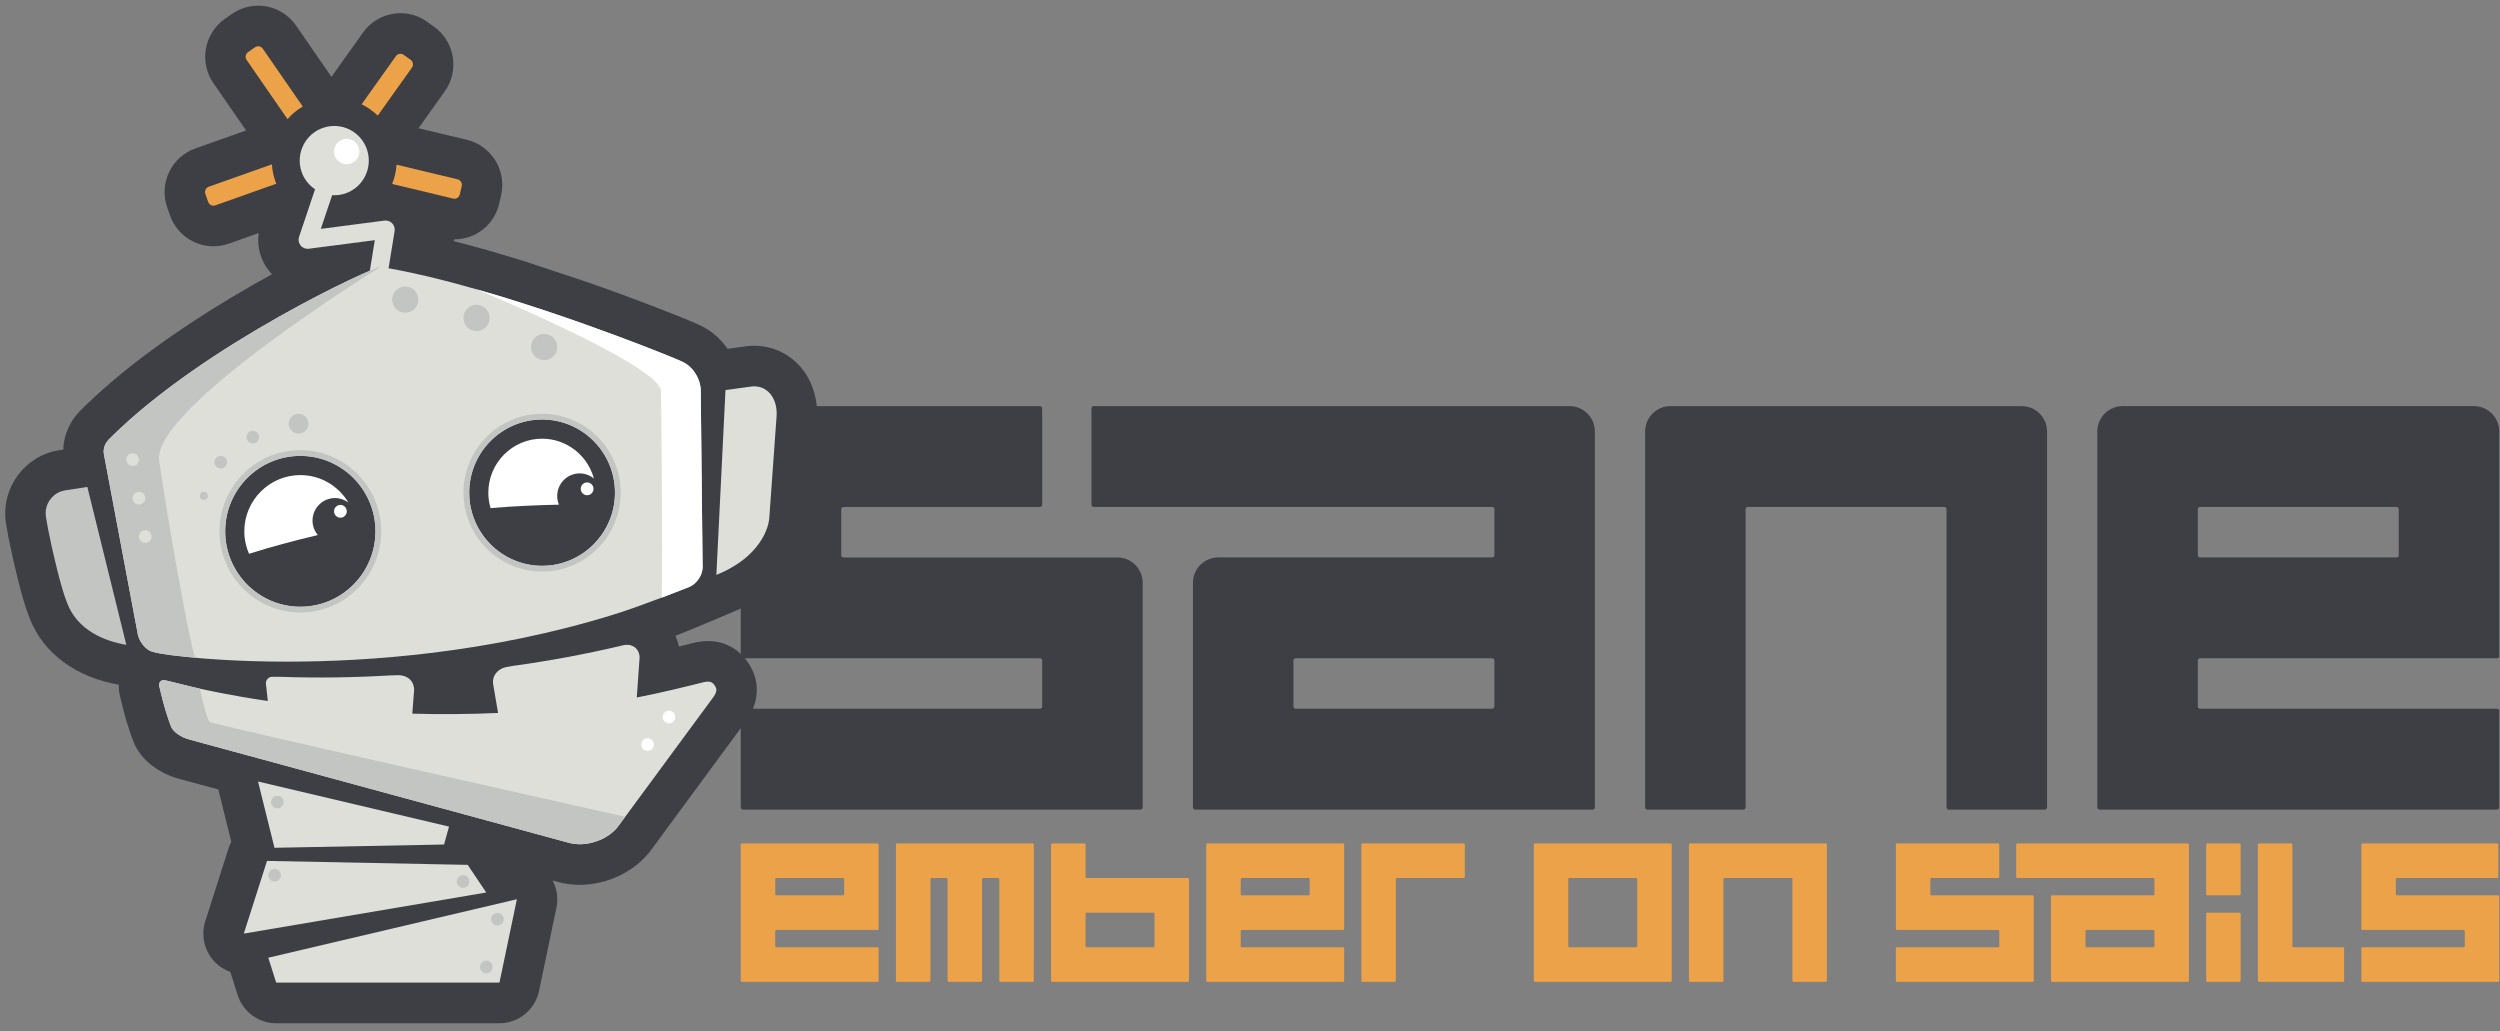 <svg id="sane-logo" version="1.1"  xmlns="http://www.w3.org/2000/svg" x="0px" y="0px" viewBox="-105 314 400 165"
   style="enable-background:new -105 314 400 165;" xml:space="preserve">
      <rect x="-105" y="314" width="400" height="165" fill="#808080" stroke="none"/>
      <g id="ember-on-sails" transform="translate(116.832, 133.193)">
        <path id="Fill-42" style="fill:#ECA248;" d="M-103.313,315.94v21.782c0,0.101,0.083,0.185,0.184,0.185h21.697
          c0.103,0,0.184-0.083,0.184-0.185v-5.167c0-0.103-0.081-0.185-0.184-0.185h-16.18c-0.101,0-0.184-0.083-0.184-0.187v-2.399
          c0-0.101,0.083-0.185,0.184-0.185h16.18c0.103,0,0.184-0.083,0.184-0.185V315.94c0-0.101-0.081-0.185-0.184-0.185h-21.697
          C-103.23,315.755-103.313,315.839-103.313,315.94L-103.313,315.94z M-86.947,324.063h-10.665c-0.101,0-0.184-0.083-0.184-0.185
          v-2.403c0-0.101,0.083-0.183,0.184-0.183h10.665c0.103,0,0.184,0.082,0.184,0.183v2.403
          C-86.762,323.98-86.844,324.063-86.947,324.063L-86.947,324.063z"/>
        <path id="Fill-43" style="fill:#ECA248;" d="M-78.485,315.94v21.782c0,0.101,0.081,0.185,0.184,0.185h5.149
          c0.101,0,0.184-0.083,0.184-0.185v-16.248c0-0.101,0.081-0.183,0.182-0.183h2.39c0.103,0,0.184,0.082,0.184,0.183v16.248
          c0,0.101,0.083,0.185,0.184,0.185h5.149c0.103,0,0.184-0.083,0.184-0.185v-16.248c0-0.101,0.083-0.183,0.184-0.183h2.39
          c0.103,0,0.184,0.082,0.184,0.183v16.248c0,0.101,0.083,0.185,0.184,0.185h5.149c0.101,0,0.184-0.083,0.184-0.185V315.94
          c0-0.101-0.083-0.185-0.184-0.185h-21.697C-78.404,315.755-78.485,315.839-78.485,315.94"/>
        <path id="Fill-44" style="fill:#ECA248;" d="M-48.145,321.105v-5.165c0-0.101-0.083-0.185-0.184-0.185h-5.149
          c-0.101,0-0.184,0.083-0.184,0.185v21.782c0,0.101,0.083,0.185,0.184,0.185h21.699c0.103,0,0.184-0.083,0.184-0.185v-16.248
          c0-0.101-0.081-0.183-0.184-0.183H-47.96C-48.061,321.292-48.145,321.208-48.145,321.105L-48.145,321.105z M-37.295,332.371
          H-47.96c-0.101,0-0.184-0.083-0.184-0.187v-5.169c0-0.101,0.083-0.185,0.184-0.185h10.665c0.103,0,0.184,0.083,0.184,0.185
          v5.169C-37.111,332.287-37.192,332.371-37.295,332.371L-37.295,332.371z"/>
        <path id="Fill-45" style="fill:#ECA248;" d="M-28.834,315.94v21.782c0,0.101,0.081,0.185,0.184,0.185h21.697
          c0.103,0,0.184-0.083,0.184-0.185v-5.167c0-0.103-0.081-0.185-0.184-0.185h-16.182c-0.101,0-0.184-0.083-0.184-0.187v-2.399
          c0-0.101,0.083-0.185,0.184-0.185h16.182c0.103,0,0.184-0.083,0.184-0.185V315.94c0-0.101-0.081-0.185-0.184-0.185H-28.65
          C-28.752,315.755-28.834,315.839-28.834,315.94L-28.834,315.94z M-12.467,324.063h-10.667c-0.101,0-0.184-0.083-0.184-0.185
          v-2.403c0-0.101,0.083-0.183,0.184-0.183h10.667c0.101,0,0.184,0.082,0.184,0.183v2.403
          C-12.283,323.98-12.366,324.063-12.467,324.063L-12.467,324.063z"/>
        <path id="Fill-46" style="fill:#ECA248;" d="M12.541,315.94c0-0.101-0.081-0.185-0.182-0.185H-3.826
          c-0.101,0-0.184,0.083-0.184,0.185v21.782c0,0.101,0.083,0.185,0.184,0.185h5.149c0.101,0,0.184-0.083,0.184-0.185v-16.248
          c0-0.101,0.083-0.183,0.184-0.183h10.667c0.101,0,0.182-0.083,0.182-0.187V315.94"/>
        <path id="Fill-47" style="fill:#ECA248;" d="M48.4,315.94v21.782c0,0.101,0.083,0.185,0.184,0.185h5.15
          c0.101,0,0.184-0.083,0.184-0.185v-16.248c0-0.101,0.083-0.183,0.184-0.183h10.669c0.101,0,0.184,0.082,0.184,0.183v16.248
          c0,0.101,0.081,0.185,0.184,0.185h5.145c0.101,0,0.184-0.083,0.184-0.185V315.94c0-0.101-0.083-0.185-0.184-0.185H48.584
          C48.483,315.755,48.4,315.839,48.4,315.94"/>
        <path id="Fill-48" style="fill:#ECA248;" d="M23.762,315.755c-0.103,0-0.186,0.083-0.186,0.185v21.782
          c0,0.101,0.083,0.185,0.186,0.185h21.697c0.101,0,0.184-0.083,0.184-0.185V315.94c0-0.101-0.083-0.185-0.184-0.185H23.762
          L23.762,315.755z M29.091,332.184v-10.709c0-0.101,0.083-0.183,0.184-0.183h10.669c0.103,0,0.184,0.082,0.184,0.183v10.709
          c0,0.103-0.081,0.187-0.184,0.187H29.275C29.174,332.371,29.091,332.287,29.091,332.184L29.091,332.184z"/>
        <path id="Fill-49" style="fill:#ECA248;" d="M81.505,315.94v13.474c0,0.101,0.083,0.185,0.184,0.185h16.182
          c0.101,0,0.184,0.083,0.184,0.185v2.399c0,0.103-0.083,0.187-0.184,0.187H81.689c-0.101,0-0.184,0.082-0.184,0.185v5.167
          c0,0.101,0.083,0.185,0.184,0.185h21.695c0.103,0,0.184-0.083,0.184-0.185v-13.474c0-0.103-0.081-0.185-0.184-0.185h-16.18
          c-0.103,0-0.184-0.083-0.184-0.185v-2.403c0-0.101,0.081-0.183,0.184-0.183h10.667c0.101,0,0.184-0.083,0.184-0.187v-5.165
          c0-0.101-0.083-0.185-0.184-0.185H81.689C81.588,315.755,81.505,315.839,81.505,315.94"/>
        <path id="Fill-50" style="fill:#ECA248;" d="M100.943,321.292h21.754c0.101,0,0.184,0.082,0.184,0.183v2.403
          c0,0.101-0.083,0.185-0.184,0.185h-16.184c-0.101,0-0.184,0.082-0.184,0.185v13.474c0,0.101,0.083,0.185,0.184,0.185h21.701
          c0.101,0,0.184-0.083,0.184-0.185V315.94c0-0.101-0.083-0.185-0.184-0.185h-27.271c-0.101,0-0.184,0.083-0.184,0.185v5.165
          C100.758,321.208,100.842,321.292,100.943,321.292L100.943,321.292z M122.697,332.371h-10.665c-0.101,0-0.184-0.083-0.184-0.187
          v-2.399c0-0.101,0.083-0.185,0.184-0.185h10.665c0.101,0,0.184,0.083,0.184,0.185v2.399
          C122.881,332.287,122.798,332.371,122.697,332.371L122.697,332.371z"/>
        <path id="Fill-51" style="fill:#ECA248;" d="M131.156,315.94v7.938c0,0.101,0.081,0.185,0.184,0.185h5.149
          c0.101,0,0.182-0.083,0.182-0.185v-7.938c0-0.101-0.081-0.185-0.182-0.185h-5.149
          C131.238,315.755,131.156,315.839,131.156,315.94"/>
        <path id="Fill-52" style="fill:#ECA248;" d="M131.341,337.907h5.149c0.101,0,0.182-0.083,0.182-0.185v-10.707
          c0-0.101-0.081-0.185-0.182-0.185h-5.149c-0.103,0-0.184,0.083-0.184,0.185v10.707
          C131.156,337.824,131.238,337.907,131.341,337.907"/>
        <path id="Fill-53" style="fill:#ECA248;" d="M155.982,315.94v13.474c0,0.101,0.081,0.185,0.184,0.185h16.182
          c0.101,0,0.184,0.083,0.184,0.185v2.399c0,0.103-0.083,0.187-0.184,0.187h-16.182c-0.103,0-0.184,0.082-0.184,0.185v5.167
          c0,0.101,0.081,0.185,0.184,0.185h21.699c0.101,0,0.184-0.083,0.184-0.185v-13.474c0-0.103-0.083-0.185-0.184-0.185h-16.182
          c-0.103,0-0.184-0.083-0.184-0.185v-2.403c0-0.101,0.081-0.183,0.184-0.183h16.03c0.101,0,0.184-0.083,0.184-0.187v-5.165
          c0-0.101-0.083-0.185-0.184-0.185h-21.547C156.063,315.755,155.982,315.839,155.982,315.94"/>
        <path id="Fill-54" style="fill:#ECA248;" d="M144.949,332.184V315.94c0-0.101-0.083-0.185-0.184-0.185h-5.15
          c-0.101,0-0.184,0.083-0.184,0.185v21.782c0,0.101,0.083,0.185,0.184,0.185h13.426c0.101,0,0.184-0.083,0.184-0.185v-5.167
          c0-0.103-0.083-0.185-0.184-0.185h-7.907C145.032,332.371,144.949,332.287,144.949,332.184"/>
      </g>
      <g id="sane" transform="translate(116.832, 63.614)">
        <path id="Fill-1" style="fill:#3D3F45;" d="M-103.313,319.431v35.912c0,0.205,0.164,0.37,0.368,0.37h47.497
          c0.204,0,0.368,0.165,0.368,0.37v7.33c0,0.205-0.164,0.37-0.368,0.37h-47.497c-0.204,0-0.368,0.165-0.368,0.37v15.403
          c0,0.205,0.164,0.37,0.368,0.37h63.576c0.204,0,0.368-0.165,0.368-0.37v-35.912c0-2.248-1.814-4.069-4.053-4.069h-43.812
          c-0.204,0-0.368-0.165-0.368-0.37v-7.334c0-0.205,0.164-0.37,0.368-0.37h31.418c0.204,0,0.368-0.165,0.368-0.37v-15.399
          c0-0.205-0.164-0.37-0.368-0.37h-43.812C-101.499,315.362-103.313,317.185-103.313,319.431"/>
        <path id="Fill-2" style="fill:#3D3F45;" d="M-46.822,331.5h63.723c0.204,0,0.368,0.165,0.368,0.37v7.334
          c0,0.205-0.164,0.37-0.368,0.37h-43.81c-2.24,0-4.053,1.821-4.053,4.069v35.912c0,0.205,0.164,0.37,0.368,0.37H32.98
          c0.204,0,0.368-0.165,0.368-0.37v-60.124c0-2.246-1.814-4.069-4.053-4.069h-76.117c-0.204,0-0.368,0.165-0.368,0.37v15.399
          C-47.19,331.335-47.026,331.5-46.822,331.5L-46.822,331.5z M16.901,363.782h-31.416c-0.204,0-0.368-0.165-0.368-0.37v-7.33
          c0-0.205,0.164-0.37,0.368-0.37h31.416c0.204,0,0.368,0.165,0.368,0.37v7.33C17.269,363.617,17.105,363.782,16.901,363.782
          L16.901,363.782z"/>
        <path id="Fill-3" style="fill:#3D3F45;" d="M41.388,319.431v60.124c0,0.205,0.164,0.37,0.368,0.37h15.341
          c0.204,0,0.37-0.165,0.37-0.37V331.87c0-0.205,0.164-0.37,0.368-0.37h31.416c0.204,0,0.368,0.165,0.368,0.37v47.685
          c0,0.205,0.164,0.37,0.368,0.37h15.343c0.204,0,0.368-0.165,0.368-0.37v-60.124c0-2.246-1.814-4.069-4.053-4.069H45.44
          C43.202,315.362,41.388,317.185,41.388,319.431"/>
        <path id="Fill-4" style="fill:#3D3F45;" d="M113.737,319.431v60.124c0,0.205,0.164,0.37,0.368,0.37h63.576
          c0.204,0,0.368-0.165,0.368-0.37v-15.403c0-0.205-0.164-0.37-0.368-0.37h-47.497c-0.204,0-0.368-0.165-0.368-0.37v-7.33
          c0-0.205,0.164-0.37,0.368-0.37h47.497c0.204,0,0.368-0.165,0.368-0.37v-35.912c0-2.246-1.816-4.069-4.053-4.069H117.79
          C115.55,315.362,113.737,317.185,113.737,319.431L113.737,319.431z M161.602,339.573h-31.418c-0.204,0-0.368-0.165-0.368-0.37
          v-7.334c0-0.205,0.164-0.37,0.368-0.37h31.418c0.204,0,0.368,0.165,0.368,0.37v7.334
          C161.97,339.408,161.806,339.573,161.602,339.573L161.602,339.573z"/>
      </g>
      <g id="Boiler">
        <path id="Fill-5" style="fill:#3D3F45;" d="M22.855,372.454c-2.19-2.362-5.35-3.485-8.543-3.042l-2.899,0.398
          c-0.974-1.39-2.214-2.549-3.65-3.372c-0.01-0.008-0.022-0.014-0.032-0.022c-0.152-0.091-0.307-0.179-0.463-0.256l-0.006,0.008
          c-2.79-1.374-12.752-5.045-12.844-5.079c-0.022-0.008-0.055-0.022-0.089-0.032l-3.267-1.181c-0.04-0.014-0.081-0.03-0.121-0.044
          l-1.685-0.594l-9.958-3.312c-0.596-0.187-1.192-0.374-1.82-0.565l-4.378-1.3c-0.075-0.02-0.149-0.042-0.222-0.062
          c-1.834-0.521-3.606-0.998-5.309-1.433l0.135-0.274c3.453,0,6.404-2.36,7.17-5.727l0.309-1.344
          c0.897-3.934-1.552-7.906-5.473-8.85l-7.752-1.857l4.214-5.914c2.356-3.304,1.6-7.928-1.719-10.323l-1.089-0.777
          c-1.257-0.909-2.739-1.388-4.287-1.388c-2.374,0-4.614,1.157-5.994,3.093l-5.05,7.087l-5.675-8.21
          c-1.372-1.988-3.634-3.173-6.046-3.173c-1.515,0-2.966,0.457-4.21,1.328l-1.127,0.787c-3.323,2.334-4.139,6.95-1.832,10.276
          l5.234,7.57l-8.145,2.887c-3.824,1.364-5.832,5.596-4.481,9.423l0.457,1.304c1.04,2.942,3.83,4.922,6.943,4.922
          c0.836,0,1.661-0.141,2.448-0.421l4.788-1.696c-0.299,2.175,0.289,4.377,1.709,6.107c0.135,0.167,0.273,0.324,0.418,0.477
          c-8.41,4.62-18.796,11.099-27.087,18.456c-1.152,1.026-2.242,2.046-3.242,3.036c-0.018,0.016-0.034,0.034-0.051,0.052
          c-2.226,2.125-2.855,4.455-2.988,6.077c-0.012,0.145-0.002,0.29-0.004,0.437l-0.715,0.109
          c-5.378,0.831-9.196,5.918-8.511,11.341c0.04,0.316,0.436,3.282,1.994,9.492c0.505,2.026,1.085,4.173,1.867,6.135
          c2.198,5.531,7.374,9.363,14.216,10.54c-0.002,0.565,0.051,1.131,0.178,1.698c0.004,0.016,0.412,1.813,0.899,3.541
          c0.071,0.254,0.145,0.505,0.22,0.753c0.463,1.535,0.743,2.27,1.03,3.03c1.248,3.32,4.558,5.284,7.234,6.012l6.4,1.739
          c0.018,0.097,0.028,0.195,0.051,0.29l2.006,8.091c-0.176,0.336-0.333,0.688-0.453,1.062l-3.711,11.632
          c-0.687,2.159-0.208,4.523,1.269,6.236c0.749,0.865,1.697,1.495,2.737,1.865l1.158,3.674c0.848,2.706,3.349,4.546,6.174,4.546
          h35.727c3.059,0,5.701-2.153,6.331-5.161l2.79-13.343c0.311-1.493,0.077-3.02-0.608-4.336l0.915,0.25
          c0.976,0.266,2.004,0.415,3.046,0.443l0.374,0.004c4.533,0,9.044-2.246,11.525-5.729l15.063-20.458
          c0.034-0.044,0.063-0.085,0.095-0.129c2.127-3.042,2.196-6.443,0.186-9.335c-1.499-2.165-3.76-3.358-6.36-3.358
          c-0.798,0-1.612,0.113-2.426,0.326c-0.537,0.137-1.309,0.33-2.218,0.553c-0.123-0.6-0.313-1.171-0.55-1.716
          c2.03-0.765,8.372-3.481,8.966-3.723c11.242-4.558,12.378-13.035,12.493-14.576l1.172-16.367
          C25.941,377.797,24.899,374.658,22.855,372.454"/>
        <path id="Fill-6" style="fill:#DEDFD9;" d="M7.119,376.469c-0.02-1.829-1.204-3.71-2.735-4.485
          c-0.004-0.002-0.008-0.014-0.01-0.014c-0.741-0.457-29.41-12.16-48.42-15.254l-0.069-0.024l-0.012,0.008
          c-0.014-0.002-0.028-0.004-0.04-0.006v-0.002l-0.002,0.002l-0.002-0.002v0.002c-1.008,0.022-27.846,12.194-43.099,27.293
          l0.012-0.002c-0.968,0.855-1.291,1.769-1.107,2.749c0,0,5.438,28.883,5.444,28.913c0.319,1.203,1.345,2.382,2.287,2.628
          c0.857,0.227,1.537,0.408,5.347,0.817c2.147,0.233,8.028,0.771,16.24,0.771c12.745,0,32.149-1.308,52.224-7.532
          c4.655-1.443,12.016-4.385,12.091-4.413c1.164-0.467,2.131-1.869,2.15-3.125C7.418,404.784,7.119,376.469,7.119,376.469
          L7.119,376.469z M-56.947,411.078c-6.628,0-12.02-5.415-12.02-12.067c0-6.654,5.392-12.067,12.02-12.067
          s12.02,5.413,12.02,12.067C-44.927,405.662-50.319,411.078-56.947,411.078L-56.947,411.078z M-18.265,404.529
          c-6.43,0-11.657-5.25-11.657-11.703c0-6.453,5.228-11.703,11.657-11.703c6.43,0,11.659,5.25,11.659,11.703
          C-6.606,399.279-11.836,404.529-18.265,404.529L-18.265,404.529z"/>
        <path id="Fill-7" style="fill:#DEDFD9;" d="M9.323,423.634c-0.35-0.505-0.77-0.741-1.899-0.443
          c-2.408,0.608-7.036,1.745-10.539,2.409l0.45-6.377c-0.008-1.419-1.137-2.278-2.523-1.998l-0.069,0.012
          c-6.059,1.443-12.022,2.525-17.754,3.318l-0.642,0.121c-1.715,0.193-2.701,1.497-2.426,2.902l0.77,4.497
          c-4.8,0.215-9.402,0.233-13.725,0.111l0.293-3.773c0-1.59-1.226-2.517-2.947-2.368l-0.651,0.008
          c-5.776,0.348-11.832,0.457-18.057,0.233l-1.036-0.002c-0.61,0-1.085,0.531-1.018,1.139l0.299,2.743
          c-6.006-0.895-10.24-1.823-11.99-2.236c-1.271-0.298-2.192-0.527-2.887-0.714c-0.869-0.203-1.487-0.356-1.499-0.358
          c-0.327-0.082-0.614-0.022-0.804,0.167c-0.192,0.191-0.257,0.475-0.182,0.805c0.006,0.022,0.497,2.177,0.994,3.825
          c0.398,1.308,0.616,1.889,0.893,2.622c0.293,0.783,1.558,1.676,2.877,2.034l2.263,0.618l45.556,12.399l12.966,3.529
          c0.489,0.133,1.002,0.205,1.525,0.219c2.465,0.068,5.145-1.131,6.481-3.042l15.103-20.508
          C9.82,424.564,9.673,424.14,9.323,423.634"/>
        <path id="Fill-8" style="fill:#DEDFD9;" d="M18.594,389.791l-0.513,7.173c0,0-0.275,5.697-8.461,9.019l1.459-29.571l4.113-0.565
          c2.444-0.338,4.273,1.801,4.061,4.749L18.594,389.791"/>
        <path id="Fill-9" style="fill:#FFFFFF;" d="M0.754,376.565c0.073,3.417,0.271,25.076,0.129,33.05
          c2.459-0.93,4.347-1.68,4.384-1.698c1.164-0.465,2.131-1.867,2.15-3.123c0-0.012-0.299-28.324-0.299-28.324
          c-0.02-1.831-1.204-3.71-2.735-4.487c-0.004,0-0.008-0.012-0.01-0.014c-0.56-0.346-16.954-7.065-33.135-11.683
          C-28.618,360.343,0.663,372.472,0.754,376.565"/>
        <path id="Fill-10" style="fill:#ECA248;" d="M-44.562,332.5l5.473-7.681c0.285-0.4,0.192-0.962-0.208-1.248l-1.111-0.795
          c-0.398-0.288-0.96-0.193-1.248,0.209l-5.485,7.701C-46.192,331.148-45.319,331.762-44.562,332.5"/>
        <path id="Fill-11" style="fill:#ECA248;" d="M-58.998,333.059c0.689-0.787,1.509-1.473,2.438-2.018l-6.396-9.254
          c-0.279-0.406-0.838-0.505-1.24-0.223l-1.121,0.783c-0.404,0.282-0.503,0.845-0.222,1.248L-58.998,333.059"/>
        <path id="Fill-12" style="fill:#ECA248;" d="M-31.792,342.688l-9.76-2.338c-0.073,1.066-0.311,2.107-0.703,3.083l9.756,2.338
          c0.477,0.113,0.958-0.185,1.069-0.666l0.305-1.334C-31.016,343.29-31.313,342.805-31.792,342.688"/>
        <path id="Fill-13" style="fill:#ECA248;" d="M-61.012,342.819c-0.273-0.837-0.43-1.684-0.479-2.525l-10.109,3.58
          c-0.463,0.167-0.709,0.682-0.545,1.145l0.451,1.292c0.166,0.465,0.677,0.712,1.139,0.547l9.758-3.457
          C-60.873,343.209-60.949,343.016-61.012,342.819"/>
        <path id="Fill-14" style="fill:#FFFFFF;" d="M2.608,427.89c0.459,0.318,0.578,0.95,0.261,1.411
          c-0.315,0.463-0.945,0.58-1.404,0.264c-0.459-0.318-0.578-0.95-0.263-1.411C1.519,427.693,2.145,427.574,2.608,427.89"/>
        <path id="Fill-15" style="fill:#FFFFFF;" d="M-0.808,432.287c0.463,0.318,0.58,0.948,0.265,1.411
          c-0.319,0.461-0.945,0.581-1.408,0.264c-0.459-0.318-0.578-0.95-0.261-1.413C-1.897,432.09-1.267,431.971-0.808,432.287"/>
        <path id="Fill-16" style="fill:#DEDFD9;" d="M-42.251,349.724c-0.319-0.328-0.772-0.489-1.226-0.431l-10.194,1.328l1.818-5.395
          c0.675,0.042,1.37-0.03,2.053-0.254c2.901-0.954,4.481-4.087,3.531-6.998c-0.949-2.91-4.069-4.499-6.968-3.545
          c-2.901,0.95-4.481,4.085-3.533,6.996c0.398,1.223,1.192,2.193,2.18,2.859l-2.562,7.612c-0.16,0.473-0.063,0.998,0.251,1.384
          c0.317,0.388,0.81,0.584,1.303,0.519l10.566-1.374l-2.16,13.343c-0.129,0.791,0.406,1.537,1.194,1.664
          c0.077,0.016,0.156,0.022,0.234,0.022c0.697,0,1.311-0.507,1.426-1.221l2.475-15.265
          C-41.792,350.513-41.937,350.053-42.251,349.724"/>
        <path id="Fill-17" style="fill:#FFFFFF;" d="M-47.511,338.245c0,1.125-0.907,2.036-2.028,2.036c-1.119,0-2.028-0.91-2.028-2.036
          c0-1.123,0.909-2.034,2.028-2.034C-48.418,336.211-47.511,337.122-47.511,338.245"/>
        <path id="Fill-18" style="fill:#FFFFFF;" d="M-49.513,395.81c0-0.567-0.455-1.024-1.02-1.024s-1.02,0.457-1.02,1.024
          s0.455,1.024,1.02,1.024S-49.513,396.377-49.513,395.81"/>
        <path id="Fill-19" style="fill:#FFFFFF;" d="M-10.038,392.21c0-0.567-0.457-1.024-1.02-1.024c-0.564,0-1.022,0.457-1.022,1.024
          s0.457,1.026,1.022,1.026C-10.495,393.236-10.038,392.777-10.038,392.21"/>
        <path id="Fill-20" style="fill:#FFFFFF;" d="M-54.996,397.305c0-1.998,1.612-3.616,3.602-3.616c0.802,0,1.535,0.27,2.133,0.716
          c-1.564-2.626-4.42-4.391-7.685-4.391c-4.941,0-8.962,4.036-8.962,8.997c0,1.278,0.271,2.495,0.752,3.596
          c3.442-1.087,7.137-2.087,11.006-2.996C-54.671,398.981-54.996,398.186-54.996,397.305"/>
        <path id="Fill-21" style="fill:#FFFFFF;" d="M-15.846,393.359c0-1.998,1.614-3.618,3.602-3.618c0.867,0,1.649,0.32,2.271,0.831
          c-0.992-3.67-4.329-6.381-8.293-6.381c-4.743,0-8.602,3.875-8.602,8.636c0,0.857,0.131,1.684,0.362,2.465
          c3.762-0.306,7.41-0.477,10.937-0.545C-15.745,394.319-15.846,393.852-15.846,393.359"/>
        <path id="Fill-22" style="fill:#C2C5C2;" d="M-56.947,386.023c-7.133,0-12.937,5.827-12.937,12.987
          c0,7.161,5.804,12.989,12.937,12.989c7.135,0,12.937-5.829,12.937-12.989C-44.01,391.85-49.812,386.023-56.947,386.023
          L-56.947,386.023z M-56.947,411.078c-6.628,0-12.02-5.415-12.02-12.067c0-6.654,5.392-12.067,12.02-12.067
          s12.02,5.413,12.02,12.067C-44.927,405.662-50.319,411.078-56.947,411.078L-56.947,411.078z"/>
        <path id="Fill-23" style="fill:#C2C5C2;" d="M-18.265,380.201c-6.933,0-12.576,5.666-12.576,12.625
          c0,6.962,5.644,12.625,12.576,12.625c6.935,0,12.576-5.664,12.576-12.625C-5.689,385.866-11.331,380.201-18.265,380.201
          L-18.265,380.201z M-18.265,404.529c-6.43,0-11.657-5.25-11.657-11.703c0-6.453,5.228-11.703,11.657-11.703
          c6.43,0,11.659,5.25,11.659,11.703C-6.606,399.279-11.836,404.529-18.265,404.529L-18.265,404.529z"/>
        <path id="Fill-24" style="fill:#DEDFD9;" d="M-29.166,453.87l-1-1.493l-32.111-0.63l-3.715,11.63l38.792-6.576L-29.166,453.87"
          />
        <path id="Fill-25" style="fill:#DEDFD9;" d="M-61.085,449.646l27.135-0.523l0.446-1.614l0.349-1.254l-30.56-7.214
          L-61.085,449.646"/>
        <path id="Fill-26" style="fill:#DEDFD9;" d="M-62.073,467.235l1.111,3.521l0.149,0.465h35.727l2.788-13.343L-62.073,467.235"/>
        <path id="Fill-27" style="fill:#C2C5C2;" d="M-60.048,441.491c0.459,0.316,0.578,0.948,0.261,1.411
          c-0.315,0.463-0.945,0.58-1.406,0.264c-0.459-0.318-0.576-0.95-0.261-1.413C-61.139,441.293-60.509,441.175-60.048,441.491"/>
        <path id="Fill-28" style="fill:#C2C5C2;" d="M-60.491,453.196c0.459,0.318,0.578,0.948,0.261,1.411
          c-0.315,0.461-0.945,0.58-1.406,0.262c-0.457-0.316-0.576-0.948-0.261-1.409C-61.58,453-60.952,452.88-60.491,453.196"/>
        <path id="Fill-29" style="fill:#C2C5C2;" d="M-30.329,454.212c0.459,0.316,0.576,0.948,0.261,1.411
          c-0.317,0.461-0.945,0.581-1.406,0.262c-0.459-0.316-0.578-0.948-0.263-1.411C-31.42,454.013-30.792,453.896-30.329,454.212"/>
        <path id="Fill-30" style="fill:#C2C5C2;" d="M-24.846,460.234c0.459,0.316,0.578,0.948,0.261,1.411
          c-0.315,0.461-0.943,0.58-1.406,0.262c-0.457-0.318-0.576-0.95-0.261-1.409C-25.935,460.035-25.307,459.918-24.846,460.234"/>
        <path id="Fill-31" style="fill:#C2C5C2;" d="M-26.628,467.879c0.459,0.316,0.578,0.948,0.261,1.411
          c-0.315,0.461-0.943,0.581-1.404,0.262c-0.459-0.316-0.578-0.948-0.263-1.409C-27.717,467.683-27.089,467.563-26.628,467.879"/>
        <path id="Fill-32" style="fill:#C2C5C2;" d="M-91.024,391.908l6.234,25.263c-3.612-0.594-7.762-2.386-9.424-6.568
          c-0.638-1.602-1.135-3.453-1.602-5.312c-1.507-6.014-1.85-8.729-1.85-8.729c-0.248-1.956,1.137-3.803,3.079-4.103
          L-91.024,391.908"/>
        <path id="Fill-33" style="fill:#C2C5C2;" d="M-73.034,424.182c-0.428-0.095-0.814-0.183-1.107-0.252
          c-1.271-0.298-2.192-0.527-2.887-0.714c-0.869-0.203-1.487-0.354-1.501-0.358c-0.327-0.082-0.612-0.022-0.802,0.167
          c-0.194,0.191-0.257,0.475-0.182,0.807c0.006,0.022,0.497,2.175,0.994,3.823c0.396,1.308,0.616,1.889,0.893,2.622
          c0.293,0.783,1.558,1.676,2.877,2.034l2.263,0.618l45.556,12.399l12.964,3.529c0.489,0.135,1.004,0.205,1.525,0.219
          c2.467,0.068,5.147-1.131,6.483-3.044l0.99-1.342c-8.731-1.956-66.008-14.802-66.485-15.178
          C-71.867,429.186-72.717,425.584-73.034,424.182"/>
        <path id="Fill-34" style="fill:#C2C5C2;" d="M-44.127,356.699c-0.014,0-0.028-0.002-0.042-0.006h-0.004
          c-1.006,0.022-27.844,12.196-43.097,27.295l0.01-0.002c-0.966,0.855-1.289,1.769-1.105,2.749c0,0,5.438,28.881,5.444,28.913
          c0.319,1.201,1.345,2.38,2.287,2.628c0.857,0.227,1.537,0.406,5.347,0.817c0.378,0.042,0.879,0.091,1.483,0.147
          c-1.428-5.041-4.665-24.13-5.737-31.533C-80.749,379.348-44.392,356.866-44.127,356.699L-44.127,356.699z M-84.614,386.964
          c0.317-0.461,0.945-0.581,1.408-0.264c0.459,0.318,0.576,0.95,0.261,1.413c-0.317,0.461-0.945,0.578-1.406,0.262
          C-84.81,388.059-84.929,387.427-84.614,386.964L-84.614,386.964z M-83.341,394.544c-0.459-0.316-0.576-0.95-0.261-1.411
          c0.315-0.461,0.945-0.578,1.406-0.262c0.461,0.316,0.578,0.946,0.261,1.411C-82.25,394.743-82.879,394.862-83.341,394.544
          L-83.341,394.544z M-80.923,400.41c-0.317,0.461-0.945,0.58-1.406,0.262c-0.459-0.316-0.576-0.948-0.261-1.411
          c0.315-0.461,0.943-0.578,1.406-0.262C-80.725,399.317-80.608,399.947-80.923,400.41L-80.923,400.41z"/>
        <path id="Fill-35" style="fill:#C2C5C2;" d="M-38.067,361.937c0,1.161-0.939,2.103-2.095,2.103
          c-1.156,0-2.093-0.942-2.093-2.103s0.937-2.103,2.093-2.103C-39.006,359.834-38.067,360.776-38.067,361.937"/>
        <path id="Fill-36" style="fill:#C2C5C2;" d="M-26.665,364.868c0,1.161-0.939,2.101-2.095,2.101c-1.158,0-2.095-0.94-2.095-2.101
          c0-1.163,0.937-2.105,2.095-2.105C-27.604,362.762-26.665,363.705-26.665,364.868"/>
        <path id="Fill-37" style="fill:#C2C5C2;" d="M-15.846,369.525c0,1.161-0.937,2.101-2.093,2.101c-1.158,0-2.095-0.94-2.095-2.101
          c0-1.163,0.937-2.105,2.095-2.105C-16.782,367.42-15.846,368.363-15.846,369.525"/>
        <path id="Fill-38" style="fill:#C2C5C2;" d="M-55.832,382.527c-0.41,0.771-1.366,1.068-2.137,0.656
          c-0.77-0.41-1.063-1.366-0.655-2.139s1.364-1.068,2.135-0.658C-55.721,380.795-55.426,381.751-55.832,382.527"/>
        <path id="Fill-39" style="fill:#C2C5C2;" d="M-63.646,384.411c-0.261,0.495-0.873,0.682-1.368,0.421
          c-0.491-0.262-0.681-0.877-0.418-1.374c0.259-0.493,0.873-0.684,1.364-0.419C-63.574,383.3-63.386,383.914-63.646,384.411"/>
        <path id="Fill-40" style="fill:#C2C5C2;" d="M-68.784,388.435c-0.263,0.495-0.873,0.684-1.366,0.419
          c-0.495-0.262-0.683-0.875-0.422-1.372c0.261-0.493,0.875-0.684,1.368-0.421C-68.713,387.324-68.525,387.938-68.784,388.435"/>
        <path id="Fill-41" style="fill:#C2C5C2;" d="M-71.826,393.649c-0.168,0.318-0.56,0.439-0.879,0.27
          c-0.317-0.169-0.438-0.563-0.269-0.883c0.168-0.316,0.562-0.437,0.877-0.27C-71.78,392.936-71.657,393.331-71.826,393.649"/>
      </g>
</svg>
